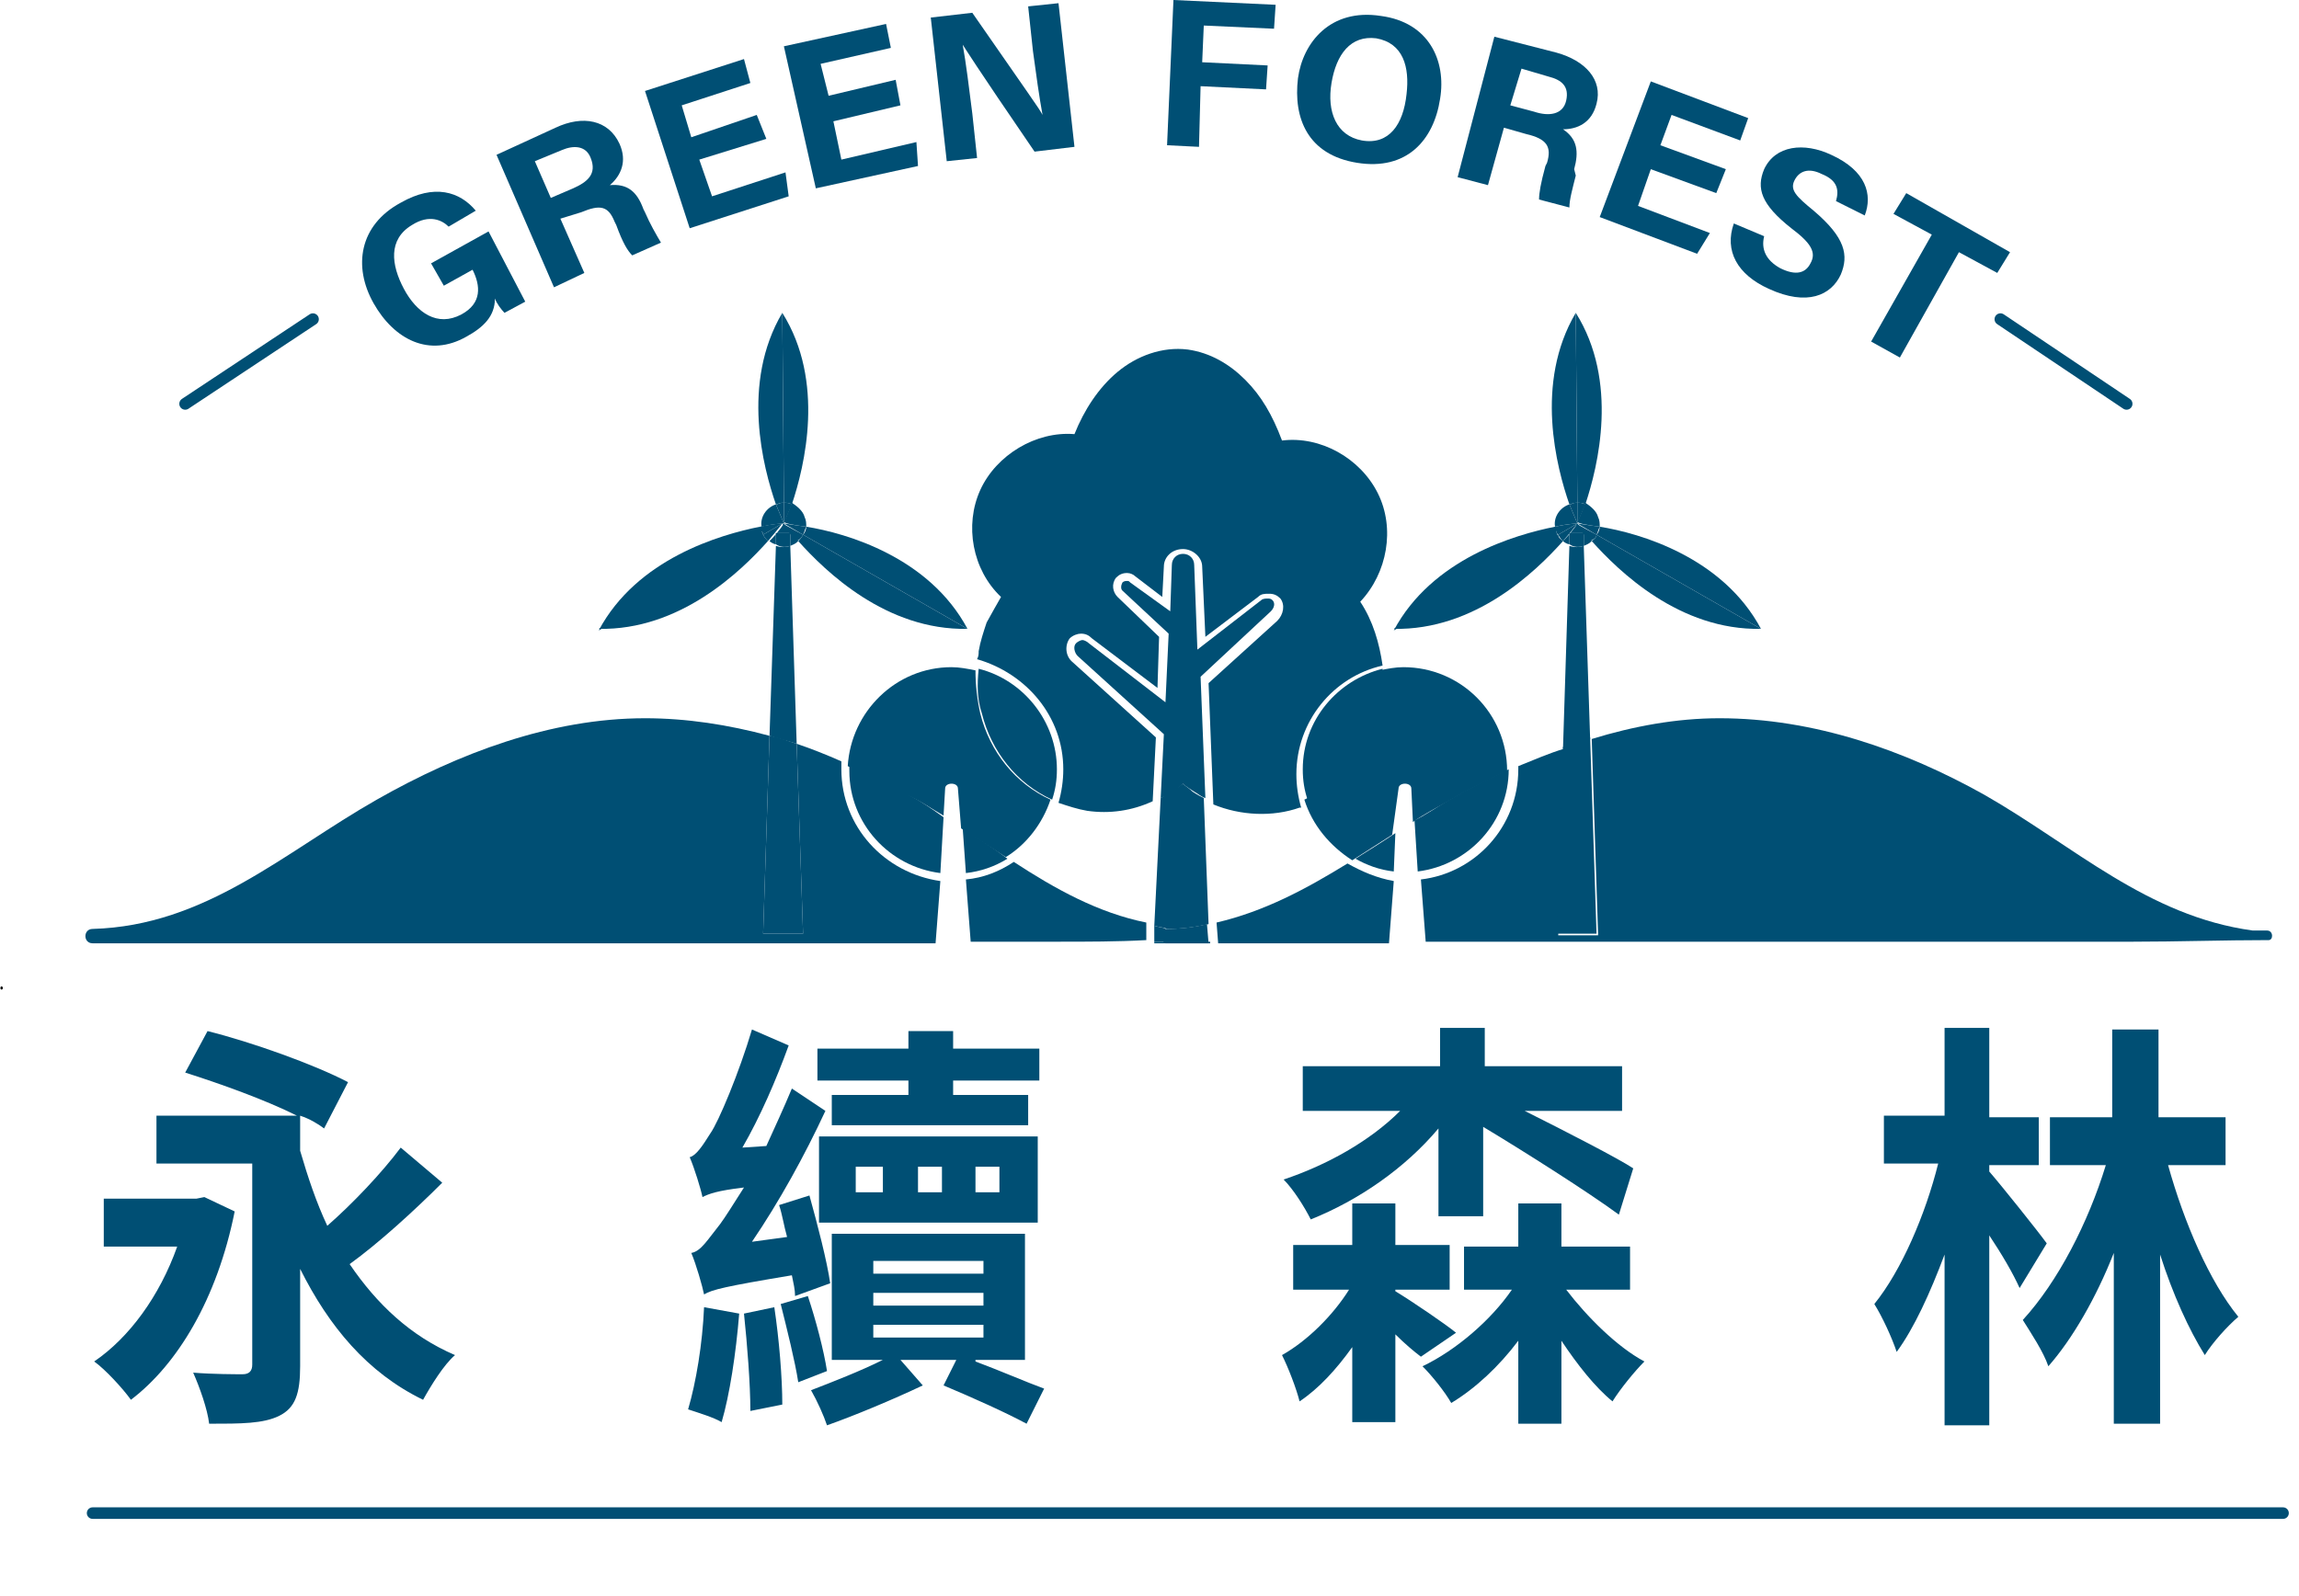 <svg width="144" height="100" viewBox="0 0 144 100" fill="none" xmlns="http://www.w3.org/2000/svg">
<path d="M14.7 75.9C13.6 81.4 11.1 85.5 8.2 87.7C7.7 87 6.6 85.8 5.9 85.3C8.1 83.8 10 81.2 11.1 78.1H6.5V75.1H12.3L12.8 75L14.7 75.9ZM27.7 74.1C25.9 75.9 23.7 77.9 21.9 79.2C23.6 81.7 25.7 83.7 28.5 84.9C27.8 85.5 27 86.8 26.5 87.7C23 86 20.6 83.1 18.8 79.5V85.6C18.8 87.3 18.5 88.2 17.5 88.7C16.5 89.2 15.1 89.2 13.1 89.2C13 88.3 12.5 86.9 12.1 86C13.3 86.1 14.8 86.1 15.2 86.1C15.6 86.1 15.8 85.9 15.8 85.5V72.9H9.8V69.9H18.6C16.6 68.9 13.8 67.9 11.6 67.2L13 64.6C15.8 65.3 19.7 66.7 21.8 67.8L20.3 70.7C19.9 70.4 19.4 70.1 18.8 69.9V72.1C19.3 73.8 19.8 75.3 20.5 76.8C22.1 75.4 23.9 73.5 25.1 71.9L27.7 74.1Z" fill="#004F74"/>
<path d="M49.8 81.2C49.8 80.8 49.7 80.4 49.6 79.9C45.4 80.6 44.6 80.8 44.1 81.1C44 80.6 43.6 79.2 43.3 78.5C43.9 78.4 44.3 77.7 45.1 76.7C45.4 76.3 45.9 75.5 46.6 74.4C44.9 74.6 44.4 74.8 44 75C43.9 74.5 43.5 73.2 43.2 72.5C43.6 72.4 44 71.8 44.5 71C45 70.3 46.3 67.2 47.1 64.5L49.4 65.5C48.6 67.7 47.6 70 46.5 71.9L48 71.8C48.5 70.7 49.1 69.4 49.6 68.2L51.7 69.6C50.4 72.4 48.8 75.3 47.1 77.8L49.3 77.5C49.1 76.8 49 76.1 48.8 75.5L50.7 74.9C51.2 76.7 51.8 79 52 80.4L49.8 81.2ZM46.3 82.3C46.1 84.8 45.7 87.4 45.2 89.1C44.7 88.8 43.7 88.5 43.1 88.3C43.6 86.6 44 84.2 44.1 81.9L46.3 82.3ZM48.5 81.9C48.8 83.9 49 86.3 49 88L47 88.4C47 86.7 46.8 84.2 46.6 82.3L48.5 81.9ZM50.6 81.2C51.1 82.7 51.6 84.6 51.8 85.9L50 86.6C49.8 85.3 49.3 83.3 48.9 81.7L50.6 81.2ZM61.1 85.3C62.7 85.9 64.3 86.6 65.4 87L64.3 89.2C63 88.5 61 87.6 59.1 86.8L59.9 85.2H56.4L57.8 86.8C55.9 87.7 53.5 88.7 51.8 89.3C51.6 88.7 51.2 87.8 50.8 87.1C52.1 86.6 53.9 85.9 55.3 85.2H52.1V77.3H64.2V85.2H61.1V85.3ZM56.9 67.7H51.2V65.7H56.9V64.6H59.7V65.7H65.1V67.7H59.7V68.6H64.4V70.5H52.1V68.6H56.9V67.7ZM51.3 71.2H65V76.6H51.3V71.2ZM53.6 74.7H55.3V73.1H53.6V74.7ZM54.7 79.8H61.6V79H54.7V79.8ZM54.7 81.8H61.6V81H54.7V81.8ZM54.7 83.8H61.6V83H54.7V83.8ZM59 74.7V73.1H57.5V74.7H59ZM62.6 73.1H61.1V74.7H62.6V73.1Z" fill="#004F74"/>
<path d="M89 85C88.6 84.7 88 84.2 87.4 83.6V89.1H84.7V84.4C83.7 85.8 82.6 87 81.4 87.8C81.2 87 80.7 85.7 80.3 84.9C81.9 84 83.5 82.4 84.5 80.8H81V78H84.7V75.4H87.4V78H90.8V80.8H87.4V80.9C88.4 81.5 90.6 83 91.2 83.5L89 85ZM90.1 70.7C88 73.2 85.1 75.2 82.1 76.4C81.7 75.6 81 74.5 80.4 73.9C83.1 73 85.8 71.5 87.7 69.6H81.6V66.8H90.2V64.4H93V66.8H101.6V69.6H95.5C98.1 70.9 101.4 72.6 102.3 73.2L101.4 76.1C99.5 74.7 95.4 72.1 92.9 70.6V76.2H90.1V70.7ZM98.1 80.8C99.4 82.5 101.3 84.4 103 85.3C102.4 85.9 101.5 87 101 87.8C99.9 86.9 98.8 85.5 97.8 84V89.2H95.1V84C93.9 85.6 92.4 87 90.9 87.9C90.5 87.2 89.7 86.2 89.1 85.6C91.2 84.6 93.4 82.7 94.7 80.8H91.7V78.1H95.1V75.4H97.8V78.1H102.1V80.8H98.1Z" fill="#004F74"/>
<path d="M126.5 80.7C126.1 79.8 125.4 78.6 124.6 77.4V89.3H121.8V78.6C120.9 81 119.9 83.2 118.8 84.7C118.5 83.8 117.9 82.5 117.4 81.7C119.1 79.6 120.6 76.1 121.4 72.9H118V69.9H121.8V64.4H124.6V70H127.7V73H124.6V73.4C125.3 74.2 127.7 77.2 128.2 77.9L126.5 80.7ZM135.8 73C136.8 76.6 138.4 80.3 140.2 82.5C139.5 83.1 138.6 84.1 138.1 84.9C137.1 83.3 136.1 81.1 135.3 78.6V89.2H132.4V78.5C131.3 81.3 129.8 83.9 128.3 85.6C128 84.7 127.2 83.5 126.7 82.7C128.9 80.3 130.8 76.6 131.9 73H128.4V70H132.3V64.5H135.2V70H139.4V73H135.8Z" fill="#004F74"/>
<path d="M0.1 62C0.2 62 0.2 61.8 0.1 61.8C-9.76548e-05 61.8 -9.76548e-05 62 0.1 62Z" fill="black"/>
<path d="M32.9 18.9L31.6 19.6C31.4 19.4 31.1 19 31 18.7C31 19.8 30.3 20.5 29.2 21.1C26.9 22.4 24.7 21.3 23.4 19C22.1 16.7 22.5 14.1 25.1 12.7C27.2 11.5 28.8 12 29.8 13.2L28.1 14.2C27.7 13.8 26.9 13.4 25.8 14.1C24.3 15 24.5 16.6 25.3 18.1C26.1 19.6 27.4 20.5 28.9 19.7C30.2 19 30.1 17.9 29.6 16.9L27.8 17.9L27 16.5L30.6 14.5L32.9 18.9Z" fill="#004F74"/>
<path d="M35.1 13.7L36.6 17.1L34.7 18L31.1 9.7L34.8 8C36.5 7.2 38.1 7.5 38.8 9C39.3 10.1 38.9 11 38.2 11.6C39.3 11.5 39.9 12 40.3 13.1L40.4 13.3C40.7 14 41.1 14.7 41.4 15.2L39.6 16C39.3 15.7 39 15.2 38.6 14.1L38.5 13.9C38.1 12.9 37.6 12.8 36.4 13.3L35.1 13.7ZM34.5 12.4L35.9 11.8C36.8 11.4 37.4 10.9 37 9.9C36.7 9.1 35.9 9.1 35.2 9.4L33.5 10.1L34.5 12.4Z" fill="#004F74"/>
<path d="M48 8.7L43.8 10L44.6 12.3L49.2 10.8L49.4 12.3L43.2 14.3L40.4 5.7L46.6 3.7L47 5.2L42.7 6.6L43.3 8.6L47.4 7.2L48 8.7Z" fill="#004F74"/>
<path d="M56.4 6.6L52.2 7.6L52.7 10L57.4 8.9L57.5 10.4L51.1 11.8L49.1 2.9L55.5 1.5L55.8 3L51.4 4L51.9 6L56.1 5L56.4 6.6Z" fill="#004F74"/>
<path d="M59.3 10.1L58.3 1.1L60.9 0.8C64.5 6 65.1 6.8 65.3 7.2C65.1 6.1 64.9 4.7 64.7 3.2L64.4 0.4L66.3 0.2L67.3 9.2L64.8 9.5C60.9 3.8 60.5 3.1 60.3 2.8C60.5 3.9 60.7 5.5 60.9 7.1L61.2 9.9L59.3 10.1Z" fill="#004F74"/>
<path d="M73.5 0L79.9 0.3L79.8 1.8L75.4 1.6L75.3 3.9L79.4 4.1L79.3 5.6L75.2 5.4L75.1 9.2L73.1 9.1L73.5 0Z" fill="#004F74"/>
<path d="M90.2 6.2C89.8 8.8 88.1 10.7 85 10.2C81.9 9.7 81 7.4 81.3 4.9C81.6 2.7 83.3 0.5 86.5 1C89.5 1.4 90.6 3.8 90.2 6.2ZM83.4 5.2C83.1 7 83.7 8.5 85.3 8.8C87 9.1 87.9 7.8 88.1 5.9C88.3 4.2 87.9 2.7 86.2 2.4C84.6 2.2 83.7 3.4 83.4 5.2Z" fill="#004F74"/>
<path d="M94.2 8L93.2 11.6L91.3 11.1L93.6 2.3L97.5 3.3C99.3 3.8 100.4 5 100 6.5C99.7 7.7 98.8 8.1 97.9 8.1C98.8 8.7 98.9 9.5 98.6 10.6L98.7 11C98.5 11.8 98.3 12.5 98.3 13L96.4 12.5C96.4 12.1 96.5 11.5 96.8 10.4L96.9 10.2C97.2 9.2 96.9 8.7 95.6 8.4L94.2 8ZM94.6 6.6L96.1 7C97 7.3 97.9 7.2 98.1 6.3C98.3 5.4 97.8 5 97 4.8L95.3 4.3L94.6 6.6Z" fill="#004F74"/>
<path d="M107.5 12.1L103.4 10.6L102.6 12.9L107.1 14.6L106.3 15.9L100.2 13.6L103.4 5.1L109.5 7.4L109 8.8L104.7 7.2L104 9.1L108.1 10.6L107.5 12.1Z" fill="#004F74"/>
<path d="M110.5 14.8C110.3 15.6 110.6 16.3 111.5 16.8C112.5 17.3 113.1 17.1 113.4 16.5C113.8 15.8 113.4 15.2 112.2 14.3C110.3 12.8 110 11.8 110.5 10.6C111.2 9.1 113 8.9 114.7 9.7C116.9 10.7 117.3 12.2 116.8 13.5L115 12.6C115.2 11.9 115.1 11.3 114.1 10.9C113.3 10.5 112.7 10.7 112.4 11.3C112.1 11.9 112.5 12.3 113.6 13.2C115.6 14.9 115.8 16 115.3 17.2C114.7 18.5 113.2 19.2 110.8 18.1C108.8 17.2 108 15.7 108.6 14L110.5 14.8Z" fill="#004F74"/>
<path d="M121 14.7L118.6 13.4L119.4 12.1L125.9 15.8L125.1 17.1L122.7 15.8L119 22.4L117.2 21.4L121 14.7Z" fill="#004F74"/>
<path d="M11.6 25.3L19.6 20" stroke="#004F74" stroke-width="0.739" stroke-miterlimit="10" stroke-linecap="round" stroke-linejoin="round"/>
<path d="M133.2 25.3L125.3 20" stroke="#004F74" stroke-width="0.739" stroke-miterlimit="10" stroke-linecap="round" stroke-linejoin="round"/>
<path d="M5.8 94.8H143" stroke="#004F74" stroke-width="0.723" stroke-miterlimit="10" stroke-linecap="round" stroke-linejoin="round"/>
<path d="M52.7 48.2C52.7 48 52.7 47.9 52.7 47.7C51.8 47.3 50.8 46.9 49.9 46.6L50.3 58.5H47.8L48.2 46.1C45.6 45.4 43 45 40.4 45C34.5 45 28.7 47.2 23.6 50.1C17.8 53.4 12.9 58 5.8 58.2C5.2 58.2 5.2 59.1 5.8 59.1C23.4 59.1 41 59.1 58.6 59.1L58.9 55.2C55.4 54.7 52.7 51.8 52.7 48.2Z" fill="#004F74"/>
<path d="M63.5 54C62.6 54.6 61.6 55 60.5 55.1L60.8 59C62.6 59 64.4 59 66.2 59C68.1 59 70 59 71.8 58.9V57.8C68.8 57.2 66.1 55.7 63.5 54Z" fill="#004F74"/>
<path d="M142 58.3C141.7 58.3 141.4 58.3 141.1 58.3C134.5 57.4 129.9 53 124.3 49.8C119.3 47 113.6 45 107.7 45C105 45 102.3 45.5 99.7 46.3L100.1 58.6H97.6L98 46.9C97 47.2 96.1 47.6 95.1 48C95.1 48.1 95.1 48.1 95.1 48.2C95.1 51.8 92.4 54.7 89 55.1L89.3 59C104.1 59 118.8 59 133.6 59C136.4 59 139.3 58.9 142.1 58.9C142.4 58.9 142.4 58.3 142 58.3Z" fill="#004F74"/>
<path d="M84.4 54.1C81.8 55.7 79.2 57.1 76.2 57.8L76.3 59.1C79.9 59.1 83.4 59.1 87 59.1L87.3 55.2C86.2 55 85.3 54.6 84.4 54.1Z" fill="#004F74"/>
<path d="M66.6 48.2C66.6 48.9 66.5 49.6 66.3 50.3C66.9 50.5 67.5 50.7 68.1 50.8C69.5 51 70.9 50.8 72.2 50.2L72.4 46.2L67.2 41.5C66.7 41.1 66.7 40.4 67 40C67.2 39.8 67.5 39.7 67.7 39.7C68 39.7 68.2 39.8 68.4 40L72.5 43.1L72.6 39.9L70 37.4C69.7 37.1 69.6 36.6 69.9 36.2C70.1 36 70.3 35.9 70.6 35.9C70.8 35.9 71 36 71.1 36.1L72.8 37.4L72.9 35.5C72.9 34.9 73.4 34.4 74.1 34.4C74.7 34.4 75.3 34.9 75.3 35.5L75.5 39.9L78.8 37.4C79 37.2 79.2 37.2 79.5 37.2C79.8 37.2 80 37.3 80.2 37.5C80.5 37.9 80.4 38.5 80 38.9L75.7 42.8L76 50.4C77.7 51.1 79.7 51.2 81.4 50.6H81.5C81.3 49.9 81.2 49.2 81.2 48.5C81.2 45.2 83.5 42.4 86.6 41.7C86.4 40.3 86 38.9 85.2 37.7C86.9 35.9 87.4 33.1 86.3 30.9C85.2 28.7 82.7 27.3 80.3 27.6C79.7 26 79 24.8 78 23.8C77 22.8 75.8 22.1 74.4 21.9C72.8 21.7 71.2 22.3 70 23.3C68.8 24.3 67.9 25.7 67.3 27.2C64.9 27 62.4 28.5 61.4 30.7C60.4 32.9 60.9 35.7 62.7 37.4C62.7 37.4 61.9 38.8 61.8 39C61.6 39.6 61.4 40.2 61.3 40.8C61.3 41 61.3 41.1 61.2 41.3C64.3 42.2 66.6 44.9 66.6 48.2Z" fill="#004F74"/>
<path d="M72.8 59C72.6 59 72.4 59 72.3 59V59.1H75.8V59C74.9 59 74 59 73.1 59C73 59.1 72.9 59 72.8 59Z" fill="#004F74"/>
<path d="M74.1 49.1C73.7 49.4 73.2 49.7 72.7 50L72.3 58C72.6 58.1 72.9 58.1 73.1 58.2C74 58.2 74.8 58.1 75.7 57.9L75.4 50C75.2 49.9 75 49.8 74.7 49.6C74.5 49.4 74.3 49.3 74.1 49.1Z" fill="#004F74"/>
<path d="M72.3 58V59C72.5 59 72.7 59 72.8 59C72.9 59 72.9 59.1 73 59.1C73.9 59.1 74.8 59.1 75.7 59.1L75.6 57.9C74.8 58.1 73.9 58.2 73 58.2C72.9 58.1 72.6 58.1 72.3 58Z" fill="#004F74"/>
<path d="M79.6 38.3C79.8 38.1 79.9 37.8 79.7 37.6C79.6 37.5 79.5 37.5 79.4 37.5C79.3 37.5 79.1 37.5 79 37.6L75 40.7L74.8 35.4C74.8 35 74.5 34.7 74.1 34.7C73.7 34.7 73.4 35 73.4 35.4L73.3 38.3L70.8 36.5C70.7 36.4 70.7 36.4 70.6 36.4C70.5 36.4 70.4 36.4 70.3 36.5C70.2 36.7 70.2 36.9 70.3 37L73.2 39.7L73 44L68.2 40.3C68.1 40.2 67.9 40.1 67.8 40.1C67.7 40.1 67.5 40.2 67.4 40.3C67.2 40.5 67.3 40.9 67.5 41.1L72.9 46L72.7 50C73.2 49.8 73.7 49.5 74.1 49.1C74.3 49.3 74.5 49.4 74.8 49.6C75 49.7 75.2 49.9 75.5 50L75.2 42.4L79.6 38.3Z" fill="#004F74"/>
<path d="M59.1 51.1L59.2 49.4C59.2 49.2 59.4 49.1 59.6 49.1C59.8 49.1 60 49.2 60 49.4L60.2 51.9C61.1 52.5 62.1 53.1 63 53.7C64.3 52.9 65.3 51.6 65.8 50.1C63.6 49.1 62 47.1 61.4 44.7C61.2 43.8 61.1 42.9 61.1 42C60.6 41.9 60.1 41.8 59.6 41.8C56.1 41.8 53.3 44.6 53.1 48C54.4 48.6 55.6 49.2 56.8 49.8C57.7 50.2 58.4 50.7 59.1 51.1Z" fill="#004F74"/>
<path d="M56.9 49.8C55.7 49.1 54.5 48.5 53.2 48C53.2 48.1 53.2 48.2 53.2 48.3C53.2 51.6 55.7 54.3 58.9 54.7L59.1 51.2C58.4 50.7 57.7 50.2 56.9 49.8Z" fill="#004F74"/>
<path d="M60.3 51.9L60.5 54.7C61.4 54.6 62.3 54.3 63.1 53.8C62.2 53.1 61.2 52.5 60.3 51.9Z" fill="#004F74"/>
<path d="M61.5 44.7C62.1 47.1 63.7 49.1 65.9 50.1C66.1 49.5 66.2 48.9 66.2 48.2C66.2 45.2 64.1 42.6 61.3 41.9C61.2 42.9 61.2 43.8 61.5 44.7Z" fill="#004F74"/>
<path d="M87.6 49.4C87.6 49.2 87.8 49.1 88 49.1C88.2 49.1 88.4 49.2 88.4 49.4L88.5 51.5C89.2 51 90 50.6 90.7 50.2C91.9 49.5 93.1 48.9 94.4 48.3C94.4 44.7 91.5 41.8 87.9 41.8C87.4 41.8 86.9 41.9 86.4 42C86.5 43 86.4 44 86.1 44.9C85.5 47.2 83.8 49.1 81.7 50.1C82.2 51.7 83.3 53 84.7 53.9C85.5 53.4 86.4 52.8 87.2 52.3L87.6 49.4Z" fill="#004F74"/>
<path d="M87.4 52.2C86.5 52.8 85.7 53.3 84.9 53.8C85.6 54.2 86.4 54.5 87.3 54.6L87.4 52.2Z" fill="#004F74"/>
<path d="M88.6 51.4L88.8 54.6C92 54.2 94.5 51.5 94.5 48.2C93.2 48.8 92 49.4 90.8 50.1C90.1 50.5 89.4 51 88.6 51.4Z" fill="#004F74"/>
<path d="M86.3 44.8C86.6 43.8 86.6 42.9 86.6 41.9C83.8 42.6 81.6 45.1 81.6 48.2C81.6 48.9 81.7 49.5 81.9 50.1C84 49.1 85.6 47.1 86.3 44.8Z" fill="#004F74"/>
<path d="M49.1 31.5L49 19.6C46.4 24 47.8 29.3 48.6 31.6C48.6 31.6 48.6 31.6 48.7 31.6C48.8 31.5 48.9 31.5 49.1 31.5Z" fill="#004F74"/>
<path d="M49.6 31.6C50.4 29.2 51.7 23.9 49 19.6L49.1 31.5C49.3 31.5 49.4 31.5 49.6 31.6Z" fill="#004F74"/>
<path d="M50 33.9C51.7 35.8 55.5 39.5 60.6 39.4L50.3 33.5C50.2 33.7 50.1 33.8 50 33.9Z" fill="#004F74"/>
<path d="M60.6 39.4C58.2 34.9 53 33.4 50.5 33C50.5 33.2 50.4 33.4 50.3 33.5L60.6 39.4Z" fill="#004F74"/>
<path d="M47.7 33.3C47.7 33.2 47.7 33.1 47.6 33C45.1 33.5 39.9 35 37.5 39.5L47.8 33.6C47.8 33.4 47.8 33.4 47.7 33.3Z" fill="#004F74"/>
<path d="M47.8 33.5L37.5 39.4C42.6 39.5 46.4 35.8 48.1 33.9C48 33.8 47.9 33.7 47.8 33.5Z" fill="#004F74"/>
<path d="M49.5 34.2C49.2 34.3 48.9 34.3 48.6 34.2L48.2 46.1C48.8 46.3 49.3 46.4 49.9 46.6L49.5 34.2Z" fill="#004F74"/>
<path d="M50.3 58.5L49.9 46.6C49.3 46.4 48.8 46.2 48.2 46.1L47.8 58.5H50.3Z" fill="#004F74"/>
<path d="M49.5 33.4V34.2C49.7 34.1 49.8 34.1 50 33.9C49.4 33.2 49.1 32.8 49.1 32.8C49.1 32.8 48.8 33.3 48.2 33.9C48.3 34 48.5 34.1 48.6 34.1V33.4H49.5Z" fill="#004F74"/>
<path d="M49.1 32.8C49.1 32.8 48.9 32.3 48.6 31.6C48 31.8 47.6 32.4 47.7 33C48.5 32.8 49.1 32.8 49.1 32.8Z" fill="#004F74"/>
<path d="M50.5 33C50.5 32.8 50.5 32.6 50.4 32.4C50.3 32 49.9 31.7 49.6 31.5C49.3 32.3 49.1 32.7 49.1 32.7C49.2 32.8 49.7 32.9 50.5 33Z" fill="#004F74"/>
<path d="M49.1 32.8V31.5C49 31.5 48.8 31.5 48.7 31.6C48.7 31.6 48.7 31.6 48.6 31.6C48.9 32.3 49.1 32.8 49.1 32.8Z" fill="#004F74"/>
<path d="M49.1 31.5V32.8C49.1 32.8 49.3 32.3 49.6 31.6C49.4 31.5 49.3 31.5 49.1 31.5Z" fill="#004F74"/>
<path d="M50.3 33.5L49 32.8C49 32.8 49.3 33.3 49.9 33.9C50.1 33.8 50.2 33.7 50.3 33.5Z" fill="#004F74"/>
<path d="M49.1 32.8L50.3 33.5C50.4 33.3 50.4 33.2 50.5 33C49.7 32.9 49.2 32.8 49.1 32.8Z" fill="#004F74"/>
<path d="M47.8 33.5L49 32.8C49 32.8 48.5 32.8 47.6 33C47.6 33.1 47.6 33.2 47.7 33.3C47.8 33.4 47.8 33.4 47.8 33.5Z" fill="#004F74"/>
<path d="M47.8 33.5C47.9 33.7 48 33.8 48.1 33.9C48.7 33.2 49 32.8 49 32.8L47.8 33.5Z" fill="#004F74"/>
<path d="M49.5 34.2V33.4H48.6V34.1C48.9 34.3 49.2 34.3 49.5 34.2Z" fill="#004F74"/>
<path d="M98.8 31.5L98.7 19.6C96.1 24 97.5 29.3 98.3 31.6C98.3 31.6 98.3 31.6 98.4 31.6C98.5 31.5 98.7 31.5 98.8 31.5Z" fill="#004F74"/>
<path d="M99.3 31.6C100.1 29.2 101.4 23.9 98.7 19.6L98.8 31.5C99 31.5 99.1 31.5 99.3 31.6Z" fill="#004F74"/>
<path d="M99.7 33.9C101.4 35.8 105.2 39.5 110.3 39.4L100 33.5C100 33.7 99.8 33.8 99.7 33.9Z" fill="#004F74"/>
<path d="M110.3 39.4C107.9 34.9 102.7 33.4 100.2 33C100.2 33.2 100.1 33.4 100 33.5L110.3 39.4Z" fill="#004F74"/>
<path d="M97.5 33.3C97.5 33.2 97.5 33.1 97.4 33C94.9 33.5 89.7 35 87.3 39.5L97.6 33.6C97.5 33.4 97.5 33.4 97.5 33.3Z" fill="#004F74"/>
<path d="M97.6 33.5L87.3 39.4C92.4 39.5 96.2 35.8 97.9 33.9C97.8 33.8 97.6 33.7 97.6 33.5Z" fill="#004F74"/>
<path d="M99.2 34.2C98.9 34.3 98.6 34.3 98.3 34.2L97.9 46.9C98.5 46.7 99 46.5 99.6 46.3L99.2 34.2Z" fill="#004F74"/>
<path d="M100 58.5L99.6 46.2C99 46.4 98.4 46.6 97.9 46.8L97.5 58.5H100Z" fill="#004F74"/>
<path d="M100.2 33C100.2 32.8 100.2 32.6 100.1 32.4C100 32 99.6 31.7 99.3 31.5C99 32.3 98.8 32.7 98.8 32.7C98.9 32.8 99.4 32.9 100.2 33Z" fill="#004F74"/>
<path d="M99.2 33.4V34.2C99.4 34.1 99.5 34.1 99.7 33.9C99.1 33.2 98.8 32.8 98.8 32.8C98.8 32.8 98.5 33.3 97.9 33.9C98 34 98.2 34.1 98.3 34.1V33.4H99.2Z" fill="#004F74"/>
<path d="M98.8 32.8C98.8 32.8 98.6 32.3 98.3 31.6C97.7 31.8 97.3 32.4 97.4 33C98.3 32.8 98.8 32.8 98.8 32.8Z" fill="#004F74"/>
<path d="M98.8 32.8V31.5C98.7 31.5 98.5 31.5 98.4 31.6C98.4 31.6 98.4 31.6 98.3 31.6C98.6 32.3 98.8 32.8 98.8 32.8Z" fill="#004F74"/>
<path d="M98.8 31.5V32.8C98.8 32.8 99 32.3 99.3 31.6C99.1 31.5 99 31.5 98.8 31.5Z" fill="#004F74"/>
<path d="M100 33.5L98.7 32.8C98.7 32.8 99 33.3 99.6 33.9C99.8 33.8 100 33.7 100 33.5Z" fill="#004F74"/>
<path d="M98.8 32.8L100 33.5C100.1 33.3 100.1 33.2 100.2 33C99.4 32.9 98.9 32.8 98.8 32.8Z" fill="#004F74"/>
<path d="M97.6 33.5L98.8 32.8C98.8 32.8 98.3 32.8 97.4 33C97.4 33.1 97.4 33.2 97.5 33.3C97.5 33.4 97.5 33.4 97.6 33.5Z" fill="#004F74"/>
<path d="M97.6 33.5C97.7 33.7 97.8 33.8 97.9 33.9C98.5 33.2 98.8 32.8 98.8 32.8L97.6 33.5Z" fill="#004F74"/>
<path d="M99.2 34.2V33.4H98.3V34.1C98.6 34.3 98.9 34.3 99.2 34.2Z" fill="#004F74"/>
</svg>
